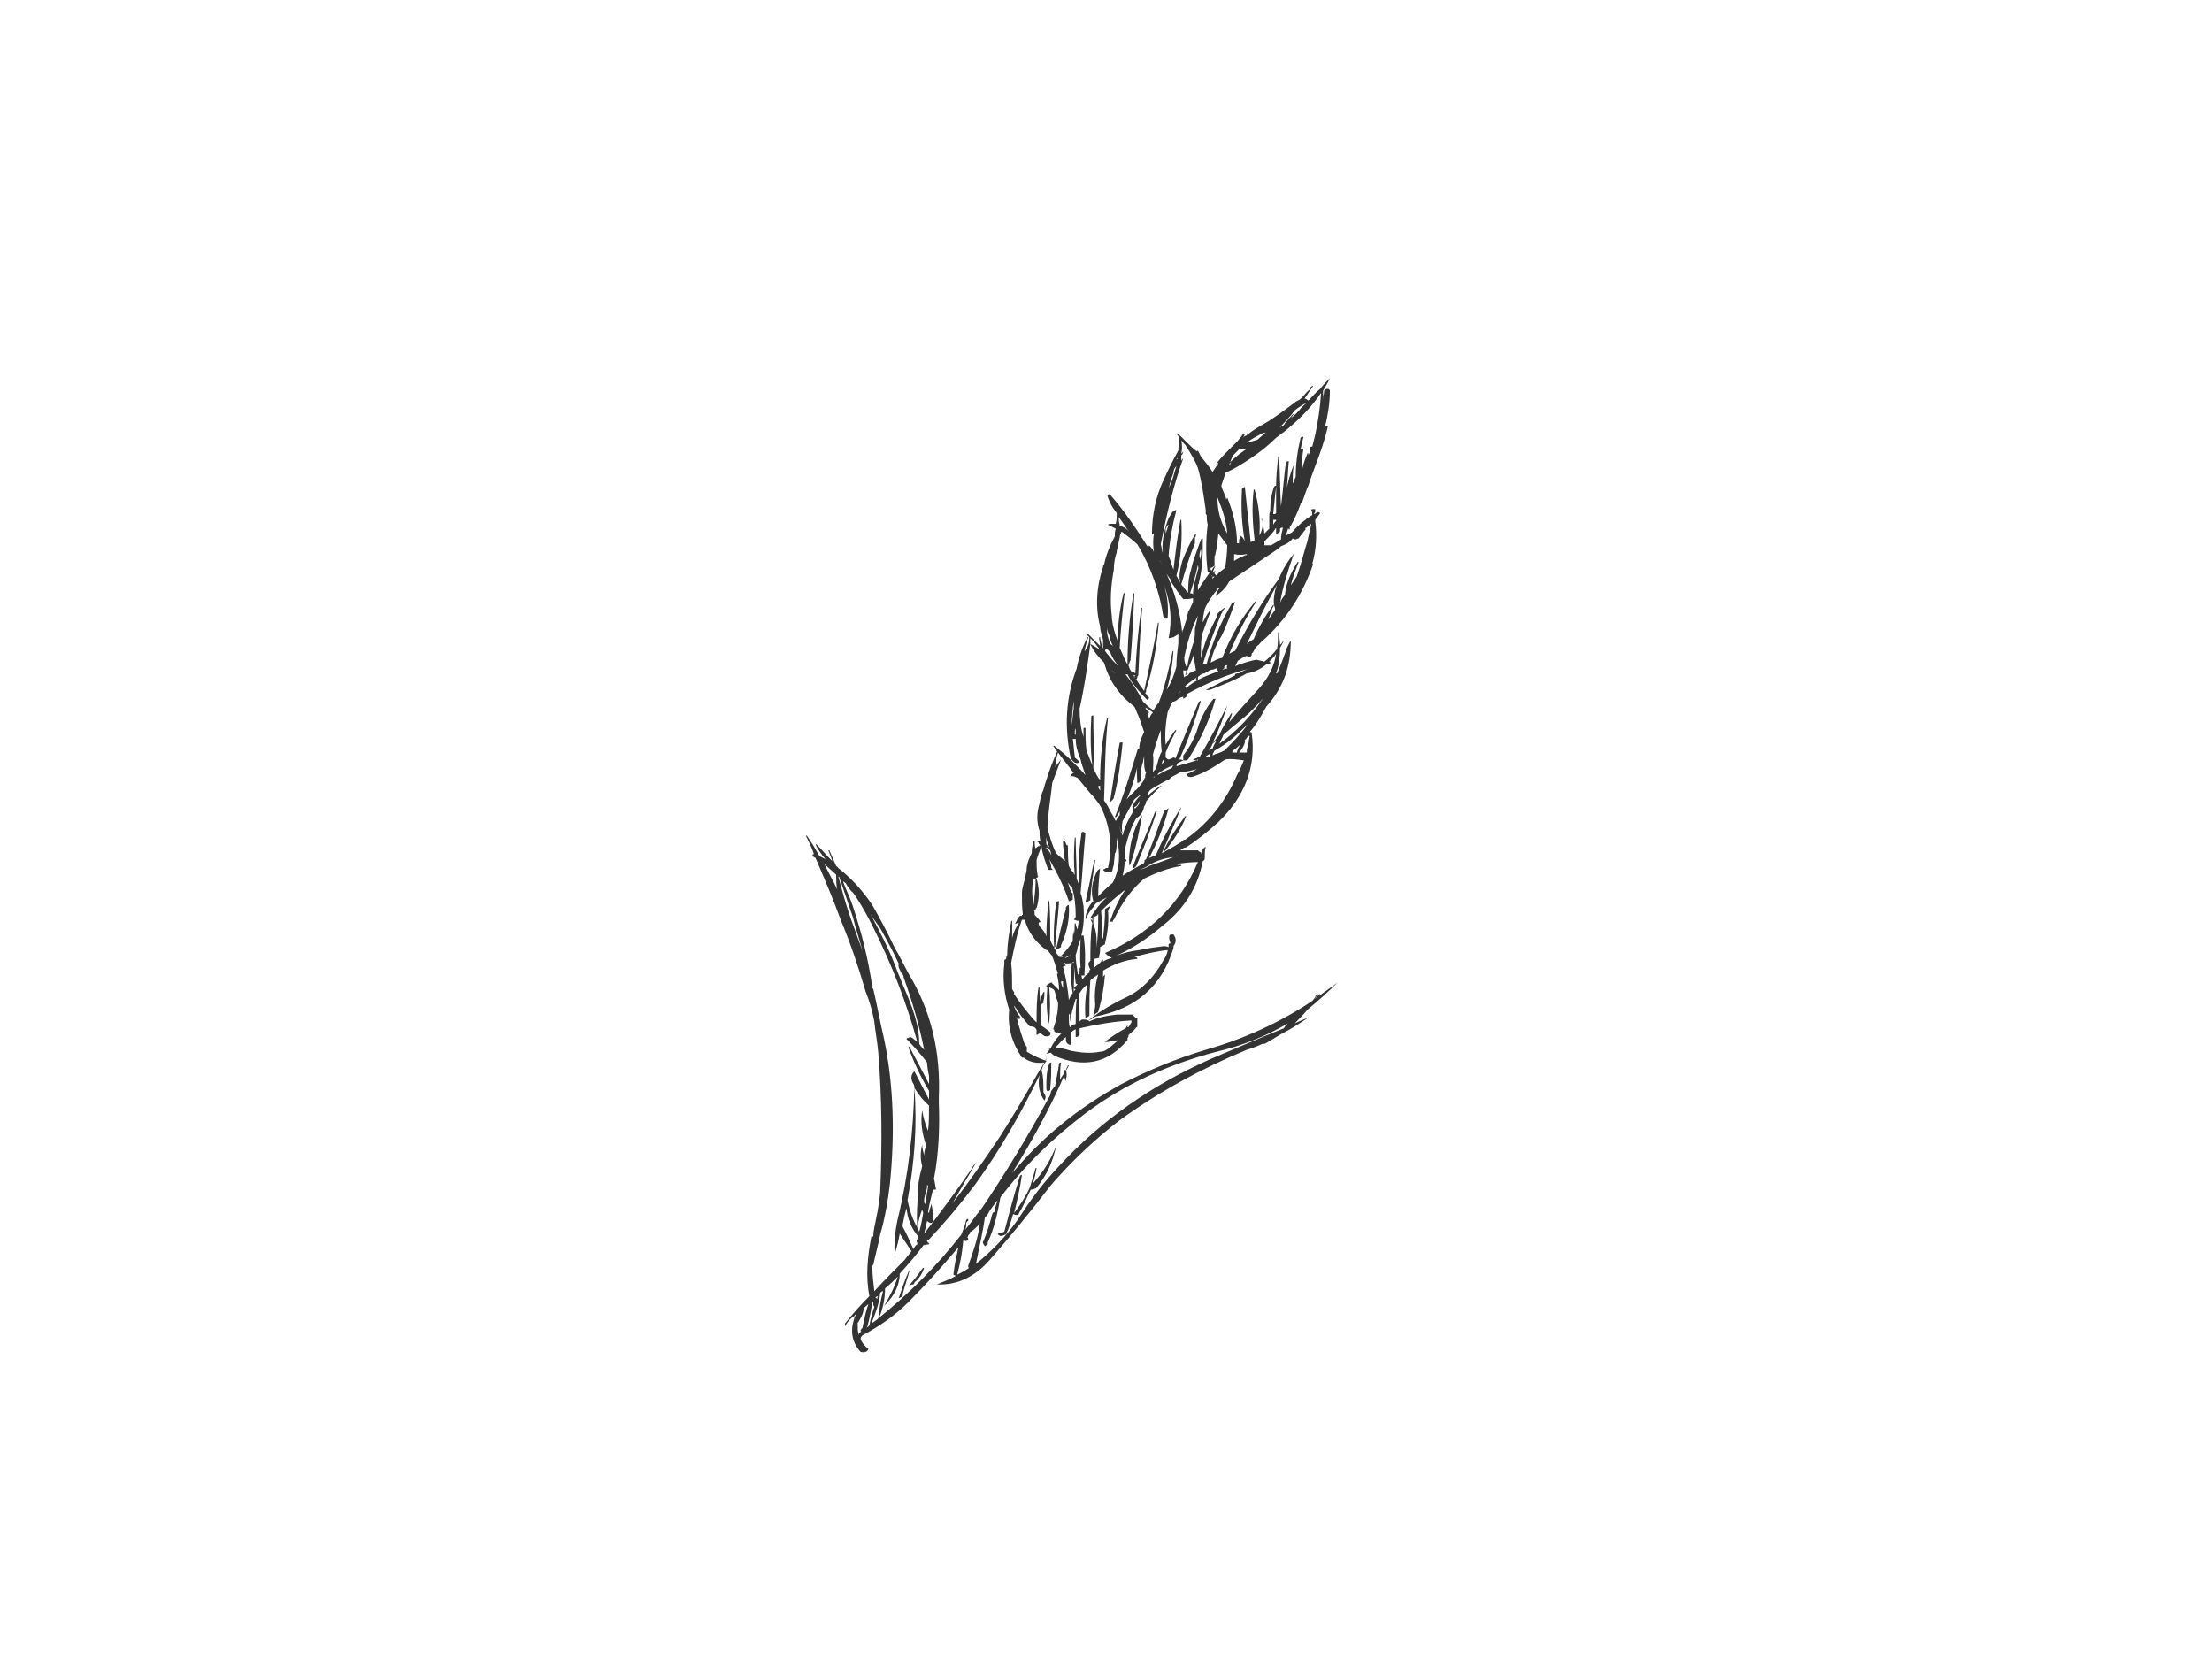 <?xml version="1.0" encoding="utf-8"?>
<!-- Generator: Adobe Illustrator 17.0.0, SVG Export Plug-In . SVG Version: 6.00 Build 0)  -->
<!DOCTYPE svg PUBLIC "-//W3C//DTD SVG 1.1//EN" "http://www.w3.org/Graphics/SVG/1.1/DTD/svg11.dtd">
<svg version="1.1" id="Layer_1" xmlns="http://www.w3.org/2000/svg" xmlns:xlink="http://www.w3.org/1999/xlink" x="0px" y="0px"
	 width="800px" height="600px" viewBox="0 0 800 600" enable-background="new 0 0 800 600" xml:space="preserve">
<g>
	<g>
		<path fill="#333333" d="M401.416,178.827c-0.707-0.354-1.061,0.355-0.707,1.061c0.707,2.122,1.768,3.888,3.182,5.657
			c0,1.061,0,2.476-0.352,3.891c-0.707,0-1.416,0-2.122,0c-0.354,0-0.707,0.354-0.707,0.354c0.707,0.352,2.122,1.059,2.829,1.415
			c-0.354,1.059-0.354,1.767-0.354,2.828c-1.768,3.182-3.181,6.718-3.89,10.253c-0.354,0-0.354,0.354-0.354,0.707
			c-2.474,7.427-2.828,14.852-1.059,21.57c0,1.769,0.706,3.182,1.059,4.95c0,1.059,0,2.122,0,3.182l0,0
			c-0.354-1.413-1.059-2.828-1.059-4.242h-0.354c0,1.061,0.354,2.12,0.354,3.183c-1.415-1.415-2.83-2.829-4.244-4.244h-0.706
			c0.352,0.354,0.706,0.707,1.059,1.061c0,1.768-0.354,3.183-1.413,4.596c0,0,0,0.354-0.355,0.354
			c0.355-1.413,0.709-3.182,1.415-4.95h-0.354c-1.768,3.537-3.183,7.424-3.888,11.314c-3.891,10.255-4.598,21.215-2.122,32.531
			c1.061,1.415,1.769,2.122,3.183,1.415c-0.355-0.709-1.415-1.415-1.768-1.768c0-0.354,0-0.708,0-0.708
			c-0.354-2.12-0.354-3.888-0.709-6.01c0.355,0,0.709,0,1.063,0c0,2.474,0.706,4.949,1.768,7.425
			c0.354,1.768,1.059,3.537,1.768,5.657c-3.537-3.888-7.073-7.424-11.316-10.608h-0.354c0.354,0.707,1.061,1.416,1.415,2.122
			c-1.415,3.182-2.83,6.718-3.889,10.255c-0.355,1.061-0.709,2.12-1.063,3.535c-0.706,1.416-1.059,3.183-1.415,4.951
			c-1.059,3.537-1.059,6.718,0,9.899c0,1.061,0,2.476,0.355,3.89c-0.355-0.354-0.355-0.354-0.355-0.354
			c-1.059,0-1.059,0.354-0.354,0.707c0,0.352,0.354,0.706,0.709,1.061h-0.355c0,0,0,0.354-0.354,0.354c0,0,0-0.354,0.354-0.354
			c-0.706,0.354-1.059,0.707-1.413,1.059c-0.354-0.706-0.354-1.768-0.354-2.828c-0.355,0-0.355,0-0.355,0
			c-0.352,1.413-0.706,2.828-0.706,4.596c-0.707,1.415-1.413,2.829-1.769,4.951c0,1.413-0.354,2.828-0.707,4.242
			c-0.354,1.767-1.059,3.535-1.059,5.303c0,2.476,0,5.303,0.354,7.779c-0.354,0-0.354,0-0.354,0.354c0,0-0.355,0-0.709,0
			c-0.354,0.354-0.706,0.707-1.059,1.415c0,0.354-0.354,0.706-0.707,1.415c0.707,0,0.707-0.355,1.061-0.355h0.352
			c-1.059,1.768-2.12,3.537-2.474,5.659c0-2.122,0-4.244,0-6.364c0,0-0.354,0-0.354,0.352c-0.707,3.891-1.415,7.781-1.415,12.023
			c-0.354,0.354-0.354,0.707-0.354,1.061c0,0.354-0.354,0.707-0.707,0.707c0,0.352,0,0.707,0,1.415
			c-0.706,5.657,0,11.314,1.769,16.617c-0.707,6.366,1.061,12.023,4.597,17.326c0,0,0.354,0,0.706,0c0,0,0,0,0.354,0.354
			c2.122,1.415,4.598,1.767,7.072,1.415c-0.354,0.706-1.059,1.769-1.768,2.828c-4.596,8.133-9.194,15.912-14.143,23.692
			c-5.657,8.485-11.314,16.617-17.325,24.396c2.828-4.95,5.657-9.901,8.84-15.206c-0.355,0.709-1.415,1.416-1.768,2.477
			c-5.303,7.779-11.316,15.91-17.326,23.691c0.355-1.416,0.707-3.185,1.061-4.598c0.707,0.707,1.415,1.061,2.122,0.354
			c0,0,0-0.354,0-0.707c0-2.121,0-3.889-0.707-6.011c0,0.354,0,0.706,0,0.706c-0.354,1.063-0.707,2.122-0.707,2.831
			c0,0,0,0-0.354-0.355c0.354-2.476,1.061-5.303,1.768-8.131c0.354,0,0.354,0,1.059,0v-0.354c-0.352-1.415-0.352-2.476-0.706-3.537
			c1.768-9.194,2.122-18.741,1.768-27.581c0-0.706,0-1.413,0-1.767c0.706-16.619-2.829-31.47-10.962-44.906
			c-1.768-3.181-3.181-6.364-4.95-9.192c-2.476-5.305-5.303-10.608-8.133-15.558c-3.537-5.303-7.779-9.901-12.376-13.437
			c0-0.352-0.352-0.352-0.706-0.706c-0.707-1.768-1.769-3.89-2.476-5.658h-0.354c0.354,1.061,1.061,2.476,1.415,3.89
			c-2.122-2.122-3.888-4.244-5.657-6.012h-0.354c0.707,1.768,2.122,3.537,3.535,5.305c-0.707-0.354-1.413-0.707-2.122-1.061
			c-1.413-2.476-2.828-4.95-4.596-7.425h-0.354c1.061,2.122,2.122,4.244,2.828,6.364v0.354c0,0-0.352,0-0.352,0.354
			c-0.354,0-0.354,0.354,0,0.354c0.352,0.354,0.707,0.354,1.061,0.707c3.181,7.425,6.364,14.851,9.194,22.63
			c3.535,8.486,6.363,16.971,8.84,25.457c1.413,3.537,2.474,7.072,3.181,10.962c0.354,3.535,1.06,7.072,1.413,10.96
			c1.415,16.973,1.415,33.945,0.709,50.916c-0.354,3.183-0.709,6.012-1.415,9.194c-0.354,2.122-1.061,4.242-1.061,6.718
			c-0.354,0-0.354,0-0.707,0c-1.415,7.425-2.12,14.497-0.707,21.569c-3.181,3.183-6.012,6.364-8.84,9.901c0,0,0,0.354,0,0.708v0.354
			c0.709-1.416,1.768-2.83,3.537-3.891c0-0.354,0-0.354,0.354-0.354c-2.122,4.95-1.769,9.547,1.768,13.436
			c1.413,0.354,2.474,0,2.828-1.059c-1.415-1.061-2.474-2.478-2.828-3.537c0-0.707,0.354-1.059,0.706-1.415
			c6.012-3.181,11.669-7.072,16.619-12.021c6.364-6.366,12.375-13.082,18.034-19.8c-0.707,3.181-1.415,6.364-1.768,9.546
			c0,0.354,0,0.354,0,0.354c0.354,0.354,0.706,0.354,1.061,0.354c-2.474,1.415-4.596,2.122-7.073,3.182
			c7.427,0.355,13.79-2.828,19.095-8.838c7.779-8.84,15.204-18.034,22.276-27.226c7.425-8.488,15.558-16.265,24.752-23.337
			c14.143-10.253,29.699-18.741,45.965-25.459c2.474-0.706,4.951-1.768,7.073-2.828c-0.355,0-1.063,0.354-1.768,0.706
			c0.706,0,1.413,0,1.768-0.352c1.767-1.061,3.535-2.122,5.303-3.183c3.535-1.768,6.718-3.889,9.899-6.011
			c-1.768,0.706-3.537,1.415-4.949,2.122c1.413-1.416,3.181-3.183,4.596-4.951c3.891-3.181,7.425-6.364,10.961-9.899
			c-2.121,1.768-4.596,3.181-6.716,4.949c0.354-0.354,0.354-0.354,0.354-0.706c0,0-0.354,0-0.354,0.352
			c-0.709,0.354-1.061,0.708-1.415,1.415c0-0.707,0.706-1.061,1.061-1.767c-0.355,0-0.355,0.352-0.707,0.352
			c-0.354,0.708-0.707,1.415-1.415,2.122c-11.667,7.779-24.752,13.789-38.541,17.678c-10.607,3.183-20.861,7.425-30.409,12.376
			c-11.668,6.364-22.276,14.143-31.468,23.336c-2.829,2.829-5.305,5.658-8.133,8.84c7.072-11.316,13.436-22.983,18.739-35.005
			c0.354,0.707,0.354,1.415,0.707,1.768c0-0.354,0-0.707,0-0.707c0.355-1.061,0.355-2.122,0-3.183
			c0.355-0.354,0.707-1.059,1.061-1.767h-0.354c0,0.354-0.707,1.059-0.707,1.767c-0.354-0.354-0.354,0-0.707,0
			c0,0.355,0,0.709,0,1.061c-0.354,0.707-1.059,1.415-1.415,2.476c0-2.476,0-4.244,0.355-6.364c-0.355,0-0.355,0-0.709,0.352
			c-0.354,2.831-1.059,5.658-1.413,8.134c-0.707,0.706-1.061,1.413-1.415,1.768c-0.354,1.059-0.354,1.767-0.708,2.12
			c-7.425,13.79-15.558,27.226-24.398,40.31c-2.122,2.474-3.888,5.303-6.01,7.777c0.354-0.706,0.354-1.768,0.354-2.474
			c0.354-0.354,0.354-0.707,0.707-0.707c0-0.354,0-0.354,0-0.707c-0.354,0-0.354,0-0.707,0.354c-0.354,1.767-1.06,3.535-1.769,5.303
			c-8.84,11.316-18.739,21.215-29.699,30.055c1.413-3.537,2.12-7.072,2.12-10.608c1.768-1.415,3.183-2.828,4.596-4.242
			c-1.06,3.537-2.828,7.072-4.95,10.609c0,0,0,0,0.354-0.354c3.183-3.183,5.305-7.072,5.305-11.316
			c3.181-3.537,6.009-6.718,8.838-10.608c0,0,0,0,0,0.354c0.707-0.354,1.415-0.354,1.768-0.354c0-0.352-0.354-0.706-0.707-1.059l0,0
			c0-0.354,0-0.354,0.354-0.354c6.012-6.364,11.667-13.082,16.971-20.154c9.194-12.729,16.619-25.813,23.337-39.602
			c-0.706,3.537,0,6.718,1.768,9.194c0.354-0.707,0.709-1.415,0-2.476c0-0.354-0.354-0.354-0.354-0.706c0,0,0-0.354,0-0.709
			c0-2.476,0-4.95-0.706-7.072c0.354-1.059,0.706-2.122,1.413-2.828c0-0.354,0.355-0.354,0.355-0.354c0-0.354,0-0.354-0.355-0.354
			c0.355-0.354,0.355-0.707,0.355-1.061c0,0.354-0.355,0.707-0.355,1.061c-2.122-0.707-4.244-1.768-6.718-3.183v-0.354
			c0-0.707,0-1.059,0-1.413c-0.354-0.354-0.354-0.709-0.707-0.709c-1.059-3.182-2.122-6.363-2.828-9.546
			c0.354,0,0.706,0.352,1.059,0c0,0,0-0.354,0-0.707c-0.706-0.707-1.059-1.415-1.413-2.122c-0.354-0.354-0.354-0.706-0.354-1.415
			c-0.355,0.355-0.355,0.355-0.355,0.709c0-0.354,0-0.709,0-1.063c0,0,0,0,0-0.354c0,0.354,0,0.707,0.355,0.707
			c1.413,2.477,3.181,4.596,5.303,7.073c0.354,0,1.061,0,1.768,0.354c0.354,0.354,0.707,0.706,0.707,1.059c0,0.354,0,1.063,0,1.768
			c0.706-0.354,1.059-0.706,1.415-0.706c0.354,0.352,1.059,0.706,1.413,1.059c1.768,0.354,2.476-0.354,2.122-1.413
			c-1.413-1.063-2.122-1.768-3.535-2.477c0-2.474,0-4.95,0-7.425c0.354,0,0.354-0.352,1.059-0.706c0-0.354,0-0.354,0-0.707
			c0.354-1.061,0.354-2.122,0.354-3.183c-0.354,0-0.354,0-0.354,0c-0.706,1.415-1.059,2.476-1.059,3.537
			c-0.355-1.768-0.355-3.537-0.355-5.303c-0.354,0-0.354,0-0.354,0c-0.706,4.242-0.706,8.485-0.706,12.729
			c-0.354-0.354-0.707-0.707-1.063-1.063c-2.474-2.828-4.95-6.009-7.072-9.191c0,0,0-0.354,0-0.709
			c-0.352-0.354-0.352-0.707-0.706-1.059c0-3.185,0-6.366-0.354-9.547c1.059-5.303,2.122-10.608,3.89-15.558c0,0,0.706,0,1.059,0
			c1.063,4.243,3.89,8.133,7.781,10.962c0,0,0,0,0.354,0c0.706,0.706,1.059,1.413,1.767,2.121c0,0.354,0,0.354,0.354,0.707
			c-0.354,0-0.354,0-0.707,0c0.354,0,0.707,0,0.707,0.354c0.707,1.768,1.061,3.537,1.767,5.303c-0.352,0-0.352,0-0.352,0.355
			c0.352,1.767,0.706,3.535,0.706,5.655c-1.059-1.059-1.767-1.768-2.828-2.828c-0.354,0.354-0.708,0.354-0.708,0.354
			c-0.354,0.354-0.354,0.354-0.354,0.354c-0.352,0-0.352,0-0.352,0.352c-0.354,0-0.354,0-0.354,0.354c0,0,0,0.355,0.354,0.355
			c-0.354,4.95-0.354,9.547,0.706,13.434c0,0,0-0.352,0-0.706c0.354-4.244,0.354-8.486,0-12.375v-0.354
			c0.708,0.354,0.708,0.354,1.415,0.707l0.354,0.352c0.354,0.707,0.354,1.416,0.707,2.122c0,1.061,0.706,1.769,0.706,2.83
			c0,2.828-0.706,6.011-1.767,9.192c0.354,0,0.354,0.354,0.354,0.354v0.354c0.354,0.355,0.707,0.709,1.413,0.355
			c0.354,0.354,0.707,0.354,1.063,0.706c0-0.352,0-0.352,0.354-0.352c-1.768,1.413-3.183,3.535-4.244,5.655
			c-0.354,0-0.354,0-0.707,0c0.354,0,0.354,0.354,0.354,0.354c-0.354,0.707-0.706,1.063-1.059,1.415
			c0.706,0,1.059-0.352,1.767-0.352c0,0.352,0.707,0.706,1.061,1.059c10.607,4.596,19.447,2.828,26.518-5.657
			c0-0.354,0-0.354,0-0.707c0.354-0.354,0.354-0.707,0.354-1.061c1.061-1.059,2.122-1.768,2.828-2.828
			c0.355,0,0.355-0.354,0.355-0.354c0-0.709,0-1.415,0-2.122c0-0.355,0-0.355,0-0.708c-0.355,0-0.707-0.354-1.061-0.707
			c0,0-0.354-0.354-0.707-0.707c-1.768,0-3.537,0-5.658,0c-3.535,0.354-7.072,1.061-9.9,2.476c-0.354-0.354-0.354-0.354-0.354-0.354
			c-0.706-0.355-1.415-0.355-2.122-0.355c-0.352,0-0.706,0.355-1.059,0.709c0-3.537,0-6.718-0.355-9.548
			c0.709-1.415,1.768-2.828,3.183-3.888c-0.706,3.888-1.061,8.131-0.706,12.021c0.706,0,1.059-0.354,1.413-0.707
			c0-0.354,0-0.354,0-0.706c0-3.89,0-8.134,0.354-12.025c0.707-0.706,1.769-1.413,2.83-2.119c-1.061,3.535-1.415,7.072-1.061,10.959
			l0,0c0,1.063-0.354,2.476-0.708,3.89c0.708-0.354,0.708-0.706,1.413-1.061c0.355,0,0.355-0.354,0.355-0.354
			c1.413-4.596,2.12-8.838,2.474-13.434l-0.354,0.352c-0.354,0.354-0.354,0.707-0.354,1.415c0-1.061,0-2.122,0-3.183
			c3.537-2.12,7.781-3.888,12.377-4.242c0-0.354,0-0.354,0-0.354c-0.355-0.354-1.061-0.354-1.061-0.354
			c3.89-1.061,8.131-2.122,12.021-2.474c0,1.06-0.707,2.474-1.413,3.535c-3.537,6.364-8.134,11.314-14.852,14.143
			c-4.95,2.474-8.838,4.949-12.375,7.779c0.707-0.355,1.768-0.708,2.476-1.415c14.849-2.828,24.043-10.962,28.286-24.75
			c0-0.355,0-0.709,0-0.709c1.061-1.413,1.061-2.828,0-4.242c-0.354,0-0.707,0-1.061,0l-0.352,0.355
			c-0.355,1.059,0,1.767,0.352,2.828c-0.352,0-0.707,0.354-0.707,0.354c0,0.354,0,0.706,0,1.059
			c-0.707-0.354-1.413-0.354-1.767-0.354c-2.831,0.354-5.659,0.709-8.84,1.416c-3.182,0.352-5.659,1.06-8.487,2.121
			c6.364-2.828,12.021-6.718,16.971-10.961c8.133-6.366,12.73-14.143,14.498-23.337c0.706-0.354,0.706-0.707,0.706-1.061
			c0-0.354,0-0.354,0-0.354c0-1.061,0-2.476,0.354-3.888l-0.354,0.354c-0.706,0.352-1.061,1.415-1.415,2.474
			c0-0.354,0-0.354,0-0.706c-0.354,0-0.706-0.354-1.059-0.709c-2.122,0-4.244,0-6.366,0c0.354-0.354,0.709-0.707,1.063-0.707
			c0.354-0.352,0.706-0.352,1.059-0.352c4.244-2.83,7.779-5.659,11.669-9.194c9.546-9.194,13.79-20.155,12.021-32.177
			c0-0.354-0.354-0.354-0.707-0.354c2.476-2.828,4.244-6.009,6.012-9.194c6.363-7.072,8.839-14.849,8.839-23.689
			c0,0-0.354,0-0.354,0.354c-0.354,0.707-0.707,1.415-1.059,2.121c-1.063,3.183-2.122,6.012-3.537,9.194c-0.354,0-0.354,0-0.354,0
			c1.059-2.828,1.415-6.011,1.415-9.194c0.354-0.706,1.059-1.769,1.413-2.828c-0.354,0.707-1.059,1.415-1.413,1.768
			c0-1.415-0.355-2.829-0.355-4.596h-0.354c0,2.12,0,4.242-0.352,6.009c-1.415,1.768-2.829,3.181-4.598,4.597
			c-1.059-0.354-1.768-0.354-2.828-0.707c-2.122,0.354-4.244,1.059-6.366,1.768c-0.706,0.354-1.059,0.354-1.413,0.707
			c0.354-0.707,0.707-1.416,1.061-2.122c1.059-0.707,2.12-1.415,3.181-1.768c0.707,0.706,1.415,0.706,1.768-0.354
			c0-0.354,0-0.707,0.354-0.707c0.352-0.707,0.707-1.061,0.707-1.415c0.707-0.706,0.707-1.06,1.413-1.413
			c0.709-0.709,1.063-1.415,1.768-1.768c8.133-7.425,14.143-16.265,18.034-27.579c-0.354,0-0.354,0-0.354,0
			c1.415-4.951,1.767-10.255,1.061-15.56v-0.352c0.706-1.061,1.415-1.769,1.768-2.476c-0.354-0.354-0.707-0.354-1.063-0.354l0,0
			c-0.352,0.354-0.706,0.707-1.059,0.707c0,0,0,0,0-0.354c0.354,0,0.354-0.354,0.354-0.707c0,0,0-0.352,0-0.706
			c-0.354,0-0.707,0-1.061,0c0,0-0.354,0-0.354,0.354c0.354,0.352,0.354,1.059,0.354,1.767c-2.829,1.769-5.305,3.889-7.425,6.364
			c-0.708,0.354-1.415,0.709-2.122,1.061c0.355-0.707,0.355-1.415,0.707-2.12c0-0.354,0-0.354,0-0.354h0.354
			c0,0.354,0,0.354,0,0.354c0.354,0,0.354-0.354,0.354-0.709c0,0,0-0.354,0.354-0.707c1.415-2.474,2.474-4.95,3.537-7.777l0,0
			c0-0.354,0-0.354,0.354-0.354c1.059-2.122,1.415-4.244,2.474-6.364c0.707-2.476,1.769-4.951,2.476-7.072
			c1.768-4.597,3.535-9.547,4.596-14.497c0,0,0,0-0.354,0c0,0-0.352,0-0.707,0.354c1.061-4.244,1.768-8.84,1.768-13.084
			c0-0.354-0.354-0.707-0.707-0.707c0,0,0,0-0.354,0c-0.352,0-0.707,0.354-1.061,0.707c0,0.354,0,0.709,0,0.709
			c-0.354,1.059-0.354,2.119-0.354,2.828c0-1.061,0-2.476,0-3.537c0.707-1.413,1.768-2.828,2.476-4.596
			c-1.061,1.061-2.476,2.474-3.535,3.889c-1.768,1.416-2.83,2.829-4.244,4.244c0,0-0.354-0.354-1.059-0.709h-0.355
			c1.061-1.413,2.122-3.181,3.183-4.596h-0.354c-0.707,0.355-0.707,0.709-1.061,1.415c-1.413,1.063-2.122,2.476-3.535,3.537
			c-0.709,0.354-1.415,0.707-1.768,1.061c-4.244,3.183-8.486,6.364-13.084,8.84c-1.768,1.06-3.181,2.121-4.596,3.182
			c-0.354,0-0.707,0.354-1.059,0.706c0.352-0.352,0.352-0.706,0.706-1.059c-0.706-0.354-1.059,0-1.059,0.354
			c-0.709,0.706-1.063,1.415-1.768,2.122c-0.707,0.706-1.768,1.768-2.829,2.828c-1.415,1.415-2.828,2.83-4.243,4.596
			c0,0,0,0.355,0.354,0.355c-0.707,1.061-1.416,2.12-2.122,3.181c-1.061-1.768-2.829-3.888-4.244-5.657
			c-0.354-0.707-0.706-1.415-1.059-2.121l0,0c-0.354,0.354-0.354,0.354-0.354,0.354c-1.415-1.063-2.476-2.122-3.537-3.185
			c-1.059-1.059-2.122-2.12-3.182-3.181c-0.354-0.354-0.707,0-0.354,0.354c0.354,0.354,0.354,0.707,0.707,1.059l0,0
			c0,1.416-0.354,2.831-0.354,4.599c-1.768,3.182-3.537,6.716-5.303,10.607c-2.831,6.011-4.244,12.729-4.244,19.802
			c0.354,0,0.354,0,0.707-0.355c-0.354,2.122-0.354,4.242,0,6.718c-0.354-1.059-1.061-1.767-1.768-2.476c0,0,0,0,0,0.354
			c-0.354,0-0.354,0-0.354,0.355C410.962,191.203,406.722,184.837,401.416,178.827z M407.075,190.494
			c0.352,0.709,0.706,1.063,1.413,1.768c-1.061-1.059-2.122-1.768-3.535-2.122v-0.352l0,0c-0.354-1.063-0.354-2.122-0.354-2.829
			C405.307,188.02,406.366,189.435,407.075,190.494z M404.953,194.384c0-0.707,0.354-1.415,0.706-2.122
			c1.768,1.415,3.89,2.83,5.658,4.598c4.95,8.131,8.133,17.326,9.548,26.87c0.354,0,1.059,0,1.413,0
			c0.354-4.24,0-8.131-1.413-12.375c2.474,6.366,3.181,12.73,1.767,19.448c0.707,0,1.415-0.354,1.768-0.354
			c0.706-0.354,1.061-0.707,1.768-1.061c0,1.061,0,2.122,0,3.181c-0.354,2.83-0.707,5.659-0.707,8.488
			c-0.707,2.828-1.768,5.655-3.537,8.486c1.415-4.597,2.122-9.194,2.476-14.145c-0.354,0-0.354,0.355-0.354,0.355
			c-1.415,6.718-2.828,12.727-4.95,18.384c-0.709,0.709-1.063,1.415-1.768,2.477v0.354c-1.768-1.063-2.829-2.122-3.89-3.185
			c-1.767-3.535-3.889-6.716-6.363-9.899c0.352,0,0.352,0,0.706,0c1.768,3.537,4.244,6.364,7.072,9.194
			c0.354,0,0.707-0.354,0.707-0.707s-0.354-0.354-0.707-0.707c0-0.354-0.354-0.707-0.706-1.061c0,0,0,0,0.352-0.354
			c0,0,0-0.352,0-0.706c2.476-7.78,3.888-15.912,4.598-24.398c0,0-0.354,0-0.354,0.352c-1.415,8.134-3.183,16.266-4.949,24.4
			c-1.063-1.416-2.122-2.829-2.831-4.244c0,0,0.355-0.354,0.355-0.707c0,0,0-0.352,0.354-0.707
			c0.354-8.133,0.708-16.265,1.413-24.396c-0.354,0-0.354,0-0.354,0.352c-1.06,7.425-1.768,15.204-2.121,23.337
			c-0.354-0.354-1.061-0.706-1.415-0.706c-0.707-0.709-0.707-1.417-1.061-2.122c0-0.354,0.354-0.709,0.354-1.063
			c0,0,0-0.352,0.355-0.706c0.706-8.133,1.059-16.265,1.413-24.396c0,0-0.354,0-0.354,0.352c-1.415,8.133-2.122,16.973-2.122,25.459
			c-1.059-1.768-1.768-3.89-2.828-6.012c0.354-6.718,1.059-13.082,1.768-19.799h-0.355c-1.413,5.655-2.122,11.313-2.122,17.325
			c-1.06-2.829-1.767-5.303-2.122-8.134c0,0,0-0.352,0-0.706c-0.706-5.657-0.352-11.316,0.709-16.973c0-2.12,0.354-4.242,1.06-6.364
			c0-0.354,0-0.354,0-0.354C404.244,197.566,404.6,196.153,404.953,194.384z M472.84,145.59c-0.706,0.352-1.415,1.061-2.12,1.768
			c-1.063,1.415-2.476,2.828-3.89,3.889c0.354-0.354,0.706-1.061,1.061-1.415c-0.355,0-0.355,0-0.355,0
			c-1.06,1.415-2.474,2.476-3.182,3.89c-0.706,0.354-1.413,0.707-1.768,1.059c1.768-1.768,3.89-3.888,5.659-6.364
			C469.658,147.358,471.072,146.296,472.84,145.59z M461.527,158.317c1.059-0.706,1.768-1.413,2.828-2.119
			c5.303-4.244,9.901-8.84,13.438-14.143c-0.354,5.303-1.061,10.253-2.122,15.203c-0.354,1.415-0.707,2.828-1.061,4.244
			c-0.354,0-0.707,0-0.707,0.352c0,0.354,0,0.707,0,1.416c-0.354,0.352-0.354,0.706-0.707,1.413l0,0c0-0.354,0-0.707,0-0.707
			c-0.354,0-0.354,0-0.354,0c-0.706,1.768-1.415,3.537-1.768,5.303c-0.352-2.474,0-4.949,0.354-7.072c-0.354,0-0.706,0-1.059,0.354
			c0.354-1.767,0.706-3.181,1.059-4.596c-0.354,0-0.706,0-1.059,0.352c-1.063,4.599-1.768,9.195-1.768,14.145
			c-0.354,0.707-0.707,1.767-1.063,2.476c0-2.122,0-4.244,0.355-6.718c-1.061,2.474-1.769,4.95-2.474,8.131
			c0.352-3.181,0.352-6.364,0.706-9.546c-0.354,0-0.706,0-1.061,0.352c-0.707,5.305-1.061,10.608-1.767,15.912c0,0,0,0,0,0.354
			c-0.354-6.363-0.354-12.375-0.709-18.386c-0.354,0-0.354,0-0.354,0.354c-0.352,3.535-0.706,7.072-0.706,10.255
			c0,3.182,0,6.364,0,9.899c0,0,0,0-0.354,0.354c0,0-0.354,0-0.707,0c0.354-3.535,0.707-6.716,1.061-10.253
			c-0.354,0-0.354,0-0.707,0.352c-1.061,2.83-1.415,5.659-1.415,8.84c-0.354,0.707-0.354,1.415-0.354,2.476c0,0.707,0,1.768,0,2.828
			c0,0.354,0,0.707,0,1.063c-0.354,0.354-1.06,1.059-1.769,1.767c-0.354-2.122-0.354-4.244-1.059-5.657c0,0.354,0,0.707,0.354,1.059
			c0.352,2.122-0.354,3.89-1.063,5.305c0,0,0-0.352,0-0.707c0.355-5.303-0.354-10.607-1.767-15.91c-0.355,0-0.355,0-0.355,0.354
			c-0.706,6.009-0.352,12.022,0.355,18.031c-0.355,0-1.061,0.355-1.415,0.709c-0.707-6.718-1.415-13.436-2.122-20.156
			c0,0,0,0-0.354,0.354c-0.352,0-0.706,0.354-0.706,0.709c0,0,0,0.354,0,0.706c-0.355,6.011,0,12.023,1.059,18.034
			c-0.354-1.061-1.059-1.769-1.768-2.122c0,0.354,0,0.707,0,0.707c-0.354,0.708-0.354,1.415-0.354,2.122c0,0-0.352,0-0.706,0
			c0-5.659-1.415-11.316-3.537-16.619c0,0,0,0.354-0.354,0.707c-0.354-1.768-1.413-3.182-1.767-4.95
			c0.354-1.416,1.059-2.829,1.413-4.597c3.183-1.415,6.012-3.181,9.194-5.303C455.514,163.622,458.697,161.148,461.527,158.317z
			 M450.918,160.085c1.768-1.413,3.89-2.474,6.01-3.535c0.354,0,0.707,0,1.063-0.352c-1.063,1.059-2.122,1.767-3.183,2.828
			C453.748,159.38,452.333,159.733,450.918,160.085z M449.152,162.561c0.706,0,1.059,0,1.413,0c-2.122,1.415-3.888,2.83-5.657,4.596
			c0.354-1.059,0.707-1.767,1.061-2.474c0.354-0.354,0.707-0.707,0.707-0.707c0.707-0.706,1.413-1.415,1.767-1.769
			C448.796,162.207,449.152,162.561,449.152,162.561z M427.937,163.27L427.937,163.27c-0.354,0.352-0.354,0.706-0.709,0.706
			c0.355-1.415,0.355-3.182,0-4.596c0.709,0.354,0.709,1.059,1.415,1.415c1.768,2.828,3.535,5.657,4.598,8.485
			c1.413,4.95,2.122,10.255,2.828,15.206c0,0.706,0,1.059,0,1.413l0.354,0.354c0,1.061,0,2.121,0.354,3.537
			c-0.707,5.303-0.707,11.314,0,16.971c0.355,0.354,0.355,0.354,0.707,0.354c-1.415,2.122-2.83,3.89-4.242,6.364
			c0-0.706,0-1.413,0-2.122c0.354,0,0.354-0.352,0.354-0.706c1.415-5.303,1.415-10.608,1.415-15.912
			c-0.355,0-0.355,0.354-0.709,0.354c0,0.352,0,0.707-0.354,1.061c-1.059,3.181-2.474,6.363-3.181,9.899
			c-1.061,3.183-1.061,6.012-1.061,8.488c0-0.354,0-0.354-0.354-0.354c-0.354-0.709-1.059-1.415-1.413-2.122
			c-0.354,0-0.354-0.355-0.709-0.709c1.415-4.95,2.829-9.9,4.949-14.849c0-0.354,0-0.707,0-0.707c0-0.355,0-0.355,0-0.707
			c0,0,0-0.354,0-0.708c0.355-0.354,0.355-0.707,0.355-1.415c-0.355,0-0.355,0-0.355,0.355c-1.767,2.828-3.181,6.009-4.594,9.546
			c-0.709,2.829-1.415,5.303-0.709,7.779c-0.706-1.063-1.06-1.768-1.413-2.476c1.767-6.718,2.122-13.436,1.767-20.154
			c-0.354,0-0.354,0-0.354,0.352c-1.06,5.658-1.769,11.669-2.474,17.68c-0.707-1.768-1.061-3.537-1.768-4.95
			c0.355-5.658,1.415-11.314,2.829-16.617h-0.355c-0.706,0.352-1.413,0.706-1.413,1.413c-0.706,0.707-1.061,1.415-1.415,2.474
			c-1.413,3.89-2.122,7.781-1.768,11.669c-0.354-1.061-0.354-2.12-0.707-3.181c2.122-10.962,4.598-21.215,8.134-31.116
			c-0.354,0.354-0.709,0.707-0.709,1.061c0-0.707,0-1.415,0-2.122C427.583,164.33,427.937,163.976,427.937,163.27z M426.168,164.683
			c-0.354,0.354-0.354,0.707-0.354,1.061s0,0.354-0.354,0.354C425.814,165.744,425.814,165.391,426.168,164.683z M424.4,171.048
			c0-1.061,0.354-1.769,1.061-2.474c-0.707,2.12-1.061,3.889-1.768,5.655l-1.061,2.476v0.355
			C422.987,174.938,423.693,172.816,424.4,171.048z M444.908,167.512c0,0,0,0,0.354,0c-0.354,0.354-0.354,0.354-0.707,0.354
			C444.554,167.866,444.554,167.512,444.908,167.512z M440.311,180.241c0-0.354,0-0.354,0-0.354
			c1.768,4.244,3.182,8.485,3.535,13.082C441.371,188.726,440.311,184.485,440.311,180.241z M440.665,192.97
			c1.061,1.415,2.12,2.83,3.182,4.242c0,2.476-0.354,5.303-0.707,8.134c-1.413,1.059-2.474,1.767-3.182,2.828
			c-0.354-0.354-0.709-0.706-0.709-0.706c0-0.355,0-0.709,0.355-1.063c-0.355,0-0.355,0.354-0.707,0.354c0,0.354,0,0.354,0,0.354
			c-0.354,0-0.354,0-0.354,0c0.354-1.061,0.706-1.767,1.061-2.476c-0.707,0.354-1.061,1.063-1.415,1.768
			c-0.354-0.354-0.354-0.354-0.354-0.354s0-0.352,0-0.706c0.707,0,0.707-0.355,1.413-0.709c0-0.354,0-0.354,0-0.706
			c0-1.061,0-2.122,0-2.83c0.355-0.354,0.355-0.707,0.355-1.061C440.311,197.566,440.311,195.092,440.665,192.97z M422.632,189.789
			c-0.354,1.059-0.707,2.12-1.061,3.181c0-0.707,0-1.413,0-1.767c0.354-0.355,0.354-0.709,0.354-0.709
			C422.278,190.14,422.278,189.789,422.632,189.789z M419.802,203.225c-0.352,0-0.352-0.354-0.352-0.354
			c0.352,0.354,0.706,1.061,0.706,1.767C420.156,203.932,419.802,203.578,419.802,203.225z M423.693,210.65
			c1.413,2.122,2.476,3.89,4.244,6.011c1.413,0,2.474,0,3.535-0.354c0,0.707,0,1.061,0,1.415c-0.707,1.413-1.061,2.474-1.768,3.535
			c-0.354,2.122-1.061,4.242-1.767,6.364c-0.354,0.354-0.354,0.709-0.354,1.415c-0.709-7.779-2.829-15.204-6.012-22.276
			c0.354,1.061,1.061,1.768,1.768,2.828C423.339,209.942,423.693,210.296,423.693,210.65z M446.322,202.871c0-0.708,0-1.415,0-2.476
			c1.767,0.354,2.829,0.354,4.596,0v0.354c-0.354,0-0.354,0-0.354,0C448.796,201.456,447.383,202.163,446.322,202.871z
			 M433.945,201.81c-0.352-1.061,0-2.122,0.354-3.181l0,0c0.354,1.413,0,2.474-0.354,3.887
			C433.945,202.163,433.945,202.163,433.945,201.81z M433.24,204.284c0,0.354,0.354,1.063,0,1.768
			c-0.707,2.829-1.768,6.012-1.768,8.84c-0.354-0.352-0.707-0.352-1.061-0.352C431.472,211.356,432.533,207.82,433.24,204.284z
			 M438.19,208.174h0.354c-0.354,0-0.354,0.354-0.354,0.707C438.19,208.528,438.19,208.174,438.19,208.174z M439.249,208.528
			c-0.352,0.354-0.706,0.707-0.706,1.059c0-0.352,0-0.706,0-1.059C438.897,208.528,439.249,208.528,439.249,208.528z
			 M446.676,217.721c-0.354,0-0.707,0.354-1.061,0.354c-4.244,7.072-7.072,14.143-9.194,21.921c-0.354,0-1.06,0.355-1.413,0.355
			c1.767-6.012,4.241-12.376,6.718-18.387c0.354-0.352,0.354-0.707,0.354-0.707c0.354-0.707,0.706-1.061,1.06-1.413h-0.354
			c-1.059,0.706-1.768,1.413-2.474,2.12c-0.354,0.707-0.354,1.061-0.354,1.415c-2.476,4.596-4.596,9.547-5.659,14.851
			c0-2.829,0-5.659,0.354-8.486c1.061-2.828,2.122-6.012,3.183-8.84c-0.354,0-0.354,0-0.354,0c-1.061,1.415-1.768,2.828-2.474,4.244
			c0-1.768,0.354-3.183,0.706-4.951c1.061-2.474,2.829-4.95,4.597-7.072c0-0.352,0.354-0.352,0.706-0.352
			c-0.706,0.706-1.059,1.768-1.413,2.828c2.122-1.413,3.889-3.181,4.95-5.303c5.303-3.537,10.606-7.071,15.912-10.608
			c1.061-0.707,2.12-1.413,3.183-2.476c-0.354,0.354-0.354,0.354-0.354,0.354c1.767-0.706,3.181-1.413,4.241-2.828
			c0.355,0.354,0.709,0.354,1.063,0.354c0,0,0.706-0.354,1.059-0.354c0.709-1.061,1.415-1.768,2.122-2.829c0,0,0,0,0.355-0.352
			c0,0,0-0.354,0-0.709c0,0,0,0,0.354,0c0.706-0.707,1.413-1.059,1.767-1.413c-0.354,2.122-1.061,4.242-1.415,6.364
			c-1.061,3.181-1.768,6.364-2.828,9.547c-0.355,1.059-0.709,2.122-1.061,3.181c-0.707,1.059-1.416,2.122-2.122,3.182
			c0.706-2.828,1.768-5.657,2.828-8.485c-0.354,0-0.354,0-0.354,0c-2.474,3.888-4.242,7.779-4.596,12.021
			c-0.707,0.707-1.413,1.768-1.767,2.829c1.059-6.01,2.828-11.669,4.95-17.68c-2.122,2.476-3.891,5.305-5.305,8.84
			c-6.009,8.133-11.312,16.973-15.91,26.165c-1.061,0.355-1.415,0.707-2.122,1.061c2.829-6.718,6.01-13.082,9.901-19.093h-0.354
			c-5.305,6.363-9.194,13.082-12.021,20.506c-1.768,0.355-2.831,1.063-4.244,1.768c0.707-3.535,2.122-6.716,3.89-9.546
			C443.847,225.853,445.261,221.612,446.676,217.721z M457.282,197.212c0-0.706,0-1.059,0-1.413
			c1.769-1.769,3.183-3.183,4.244-4.951c0,0.709,0,1.415,0,2.122c0.706,0,1.059-0.354,1.415-0.707c0-0.354,0-0.354,0-0.706v-0.354
			c0.354-0.355,0.354-0.355,1.059-0.355c-0.352,1.415-0.706,2.829-0.706,4.244c-1.063,0.707-2.476,1.415-3.537,2.12
			C458.697,197.212,457.991,197.212,457.282,197.212z M464,189.789c0,0,0,0.352,0,0.706c0-0.354,0-0.354,0-0.354
			c0-0.352,0-0.706,0-1.059C464,189.081,464,189.435,464,189.789z M460.466,189.789c0-0.707,0-1.063,0-1.768
			c0.354,0,0.354,0,0.354,0c0.354,0,0.707,0,0.707,0v0.352C461.173,188.726,460.819,189.081,460.466,189.789z M450.211,197.566
			L450.211,197.566c0-0.706,0-1.059,0-1.413C450.211,196.507,450.211,196.86,450.211,197.566z M460.819,218.781h-0.354
			c-2.83,3.89-5.305,8.134-7.073,12.376c-1.059,0.707-1.767,1.061-2.474,1.768c3.537-7.427,7.073-14.498,10.962-21.57
			c-0.354,0.709-0.354,1.416-0.707,2.122C460.819,215.599,460.466,217.368,460.819,218.781c0,0.354,0.354,1.063,0.354,1.768
			c-0.707,1.063-1.768,2.476-2.476,3.537C459.405,222.317,459.758,220.549,460.819,218.781z M305.948,319.552
			c0.355,0.709,1.061,1.769,1.768,2.478c0,0.354,0.354,0.354,0.706,0.706c2.831,3.89,5.305,8.486,7.427,12.728
			c6.716,13.438,12.021,27.228,15.912,41.371c-1.061-0.708-1.415-1.415-2.476-1.769c-0.354,0-0.707,0.354-1.061,0.354
			c-0.354,0-0.354,0.354-0.354,0.354c2.829,2.83,4.951,5.303,7.425,8.486c0,1.415,0.354,3.183,0.707,4.95c0,0.707,0,1.768,0,2.829
			c-2.476-4.596-4.598-8.84-7.072-13.436c-0.354,0-0.354,0-0.354,0.354c2.122,5.655,4.596,10.96,7.425,15.558
			c0,1.059,0,2.12,0,3.181c-1.768-3.537-3.535-6.718-5.303-10.253c-1.061,1.059-1.415,2.12-0.707,3.888
			c0.354,0.707,0.707,1.061,0.707,1.769c-0.354,15.912-2.122,31.823-6.012,47.733c-1.06,4.949-1.413,9.192-1.06,12.728
			c0.706-2.474,1.415-4.949,1.769-7.424c1.413,2.119,2.827,4.241,4.242,6.363c-0.707,1.061-1.768,2.122-2.474,3.183
			c-3.891,3.888-7.427,7.425-10.962,11.316c-0.354-3.183-0.707-6.012-0.707-8.84c0-0.354,0-0.707,0.354-0.707
			c0.707-3.537,1.767-7.073,2.476-10.962c1.767-6.01,2.828-12.376,3.535-18.386c1.768-17.68,1.415-35.358-2.122-52.331
			c-1.413-6.01-2.476-12.023-3.889-18.032c-0.354-0.354-0.354-0.354-0.354-0.707c-1.415-9.901-3.888-19.802-7.073-29.348
			c-1.06-3.183-2.474-6.012-3.535-8.84C305.241,318.847,305.595,319.199,305.948,319.552z M308.422,331.575
			c1.063,4.242,2.477,8.486,3.537,12.375c-1.415-3.888-2.828-7.777-4.242-11.668c-1.768-4.95-3.181-10.253-4.597-15.558
			c0,0.354,0,0.354,0.354,0.354C305.241,322.03,306.655,326.626,308.422,331.575z M314.788,330.514
			c1.061,1.768,2.122,3.181,3.183,4.596l1.059,1.769c2.122,3.89,4.244,7.779,6.012,11.669c-0.355,1.059,0.354,2.122,1.06,3.535
			c0.354,0,0.354,0,0.354,0.355c0.354,0.352,0.354,0.706,0.354,1.06c3.183,8.84,5.658,17.325,7.425,26.165
			c-0.707-0.706-1.413-1.413-1.767-2.122c0-5.655-1.768-11.314-4.244-17.325c-1.415-3.537-3.182-7.425-4.596-11.314
			C321.153,342.536,317.971,336.527,314.788,330.514z M298.169,312.482c1.415,1.413,2.829,2.474,4.244,3.889
			c0,1.768,0,3.537,0.354,5.303C301.352,318.493,299.584,315.664,298.169,312.482z M458.345,239.996c0.706,0,1.06,0,1.413-0.354l0,0
			c0,0-0.354,0-0.707-0.352c0.707-0.707,1.768-1.768,2.476-2.829c-0.707,4.597-2.83,8.84-6.366,12.728
			c-3.887,4.244-7.424,8.133-10.606,12.023c0.354-1.061,0.707-2.122,1.061-3.183h-0.354c-1.415,2.476-3.182,4.949-4.244,7.779
			c-0.706,0.707-1.413,1.768-2.474,2.829c2.122-4.244,3.89-8.84,5.303-13.436l0,0c-3.182,6.364-6.364,12.375-9.901,18.386
			c-0.706,0.354-1.413,0.708-2.474,1.061c0.706,0.352,1.061,0.352,1.415,0.352c0-0.352,0.354-0.352,0.354-0.352v0.352
			c0,0,0,0-0.354,0c-2.476,0.709-4.949,1.416-7.425,2.122c0-0.354,0.354-0.706,0.354-1.059c0.707-0.354,1.413-0.707,2.122-1.063
			c0.706,0,1.059,0,1.413,0c0,0,0-0.352,0.354-0.352c4.242-6.72,7.779-14.143,9.901-21.922c-0.355,0-0.355,0-0.707,0
			c-2.122,2.476-3.889,5.657-5.303,9.194c-1.061,4.242-3.183,8.131-5.657,11.314c0,0,0,0.354,0,0.708c0,0.354,0,0.707,0,1.059
			c-0.709-0.352-1.063-0.352-1.415-0.352c3.182-7.072,5.655-13.791,7.777-21.215c-0.354,0-0.354,0.352-0.706,0.352
			c-2.829,6.72-5.657,13.438-8.488,20.51c-0.352-0.354-0.706-0.354-0.706-0.354c-0.707,0.354-1.413,0.707-1.768,0.707
			c-0.354,0-0.707-0.354-1.061-0.707c0,0,0-0.354,0-0.708c0-0.352,0-0.707,0-1.061c1.061-2.828,2.476-5.303,3.89-8.131h-0.355
			c-1.413,1.767-2.474,3.535-3.535,5.303c-0.352-4.244,0-7.779,0.707-11.669c0.354-1.06,1.061-2.474,1.768-3.891
			c0.707,0,1.415-0.352,2.122-1.059c0.706-0.354,1.06-0.707,1.769-0.707c0,0,0,0.354,0,0.707c0.706-0.354,1.059-0.707,1.413-1.061
			c0,0,0-0.354,0-0.707c7.072-3.889,14.497-7.072,22.63-9.194c-1.415,0.354-2.828,1.063-3.891,1.768c-0.706,0-1.059,0-1.413,0.354
			v0.354c-3.537,1.768-7.072,3.537-10.608,5.305c0.707,0,0.707,0,1.415,0c4.598-1.768,9.194-3.537,13.436-6.012
			C453.748,243.179,456.223,241.764,458.345,239.996z M451.626,258.03c2.122-2.122,3.888-3.891,5.303-5.657
			c-4.242,6.366-9.546,12.021-15.912,16.619c0.354-1.063,1.063-2.122,1.416-3.183c1.06-1.061,2.121-1.767,2.828-2.474
			C447.383,261.566,449.505,259.798,451.626,258.03z M433.24,222.671c-0.354,1.768-0.707,3.182-1.063,4.596
			c0,1.416,0,2.829-0.352,4.597c-1.061,3.182-2.122,6.364-2.476,9.9c-0.707-1.413-1.059-2.474-1.059-3.891
			C429.35,232.57,430.764,227.621,433.24,222.671z M443.139,240.705c0.354,0,0.707,0,0.707-0.354c0,0.354,0,0.707-0.354,1.059
			c0.354,0,0.354,0,0.354,0.354l0,0c-0.707,0-1.061,0.354-1.767,0.354c0,0,0.354-0.354,0.706-0.354c0-0.354,0-0.354,0-0.706
			C442.785,241.058,442.785,241.058,443.139,240.705L443.139,240.705z M428.996,242.473c0,0.354,0,1.06-0.354,1.767
			c0.354,0,0.354-0.354,0.354-0.354c0.707-2.476,2.122-4.95,2.829-7.425c0,2.122,0.352,3.89,0.707,6.012
			c-0.355,0-0.707,0.354-1.061,0.354c-0.354,0.352-0.707,0.352-1.061,0.706c0.354-0.706,0.707-1.06,1.061-1.415l0,0
			c-0.707,0.709-1.415,1.415-1.768,2.122c-0.707,0-1.061,0.355-1.413,0.707c-0.354-1.061-0.354-1.768-0.354-2.474
			c0.354,0,0.706,0,0.706,0C428.996,242.473,428.996,242.473,428.996,242.473z M428.996,248.836
			c-0.354-0.354-0.354-0.354-0.354-0.706c1.061-1.061,2.829-2.122,4.244-3.183c-0.354,0.354-0.354,0.707-0.354,1.061
			c0.354,0,0.707-0.354,0.707-0.354c0-0.354,0-0.354,0-0.707c0,0,0-0.352,0.354-0.352c0.706-0.709,1.415-1.063,2.121-1.063l0,0
			c0.354-0.354,0.354-0.354,0.707-0.354c0.709-0.706,1.768-1.061,2.476-1.061c0.707-0.354,1.061-0.354,1.415-0.708
			c0,0.354,0,0.708,0,1.063c0,0,0,0,0.354,0.354C436.421,244.24,432.177,246.008,428.996,248.836z M427.228,249.898L427.228,249.898
			c-0.354,0.352-1.06,0.706-1.06,1.06C426.168,250.604,426.522,250.251,427.228,249.898z M414.853,256.97
			c-0.354-0.354-0.354-0.354-0.354-0.354c0-0.355-0.352-0.709-0.352-0.709c1.059,0.354,1.767,1.063,2.828,1.769
			c-0.707,0.707-1.061,1.415-1.415,2.476c0-0.354,0-0.354,0-0.707c-0.354-0.354-0.354-0.706-0.354-1.061
			c0-0.354,0.354-0.707,0.354-0.707C415.56,257.322,415.206,257.322,414.853,256.97z M447.383,272.173c-0.707,0-1.415,0-1.768,0
			c0-0.354,0.354-0.707,0.707-1.059c0.707-0.354,1.415-1.063,2.12-1.768C448.089,270.404,447.383,271.113,447.383,272.173z
			 M442.785,271.465c-0.706,0.354-1.415,0.707-2.474,1.061c-0.354,0-1.063,0.355-1.768,0.707c0-0.707,0.354-1.061,0.706-1.768
			c4.598-2.474,8.134-5.657,12.025-9.546C448.796,265.455,445.615,268.638,442.785,271.465z M436.068,273.587
			c0.354-0.354,1.063-0.706,1.768-1.061c-0.354,0.355-0.354,0.707-0.354,1.061c-0.707,0-1.415,0.354-1.768,0.354
			C435.714,273.941,435.714,273.587,436.068,273.587z M437.13,271.465c0.706-0.706,1.059-1.768,1.413-2.474
			c0.354-0.354,0.706-0.707,1.415-1.063c-0.709,1.063-1.061,1.768-1.415,2.831C438.19,270.76,437.836,271.113,437.13,271.465z
			 M432.177,280.659c3.891-1.415,7.427-3.537,10.962-6.01c2.122-0.354,4.244,0,6.718,0.352c-0.706,1.768-1.415,3.537-2.474,5.305
			c-4.244,9.901-10.608,17.679-18.741,23.337c-0.352,0-0.706,0-0.706,0.354h-0.354c-0.355,0.354-0.355,0.707-0.709,0.707
			c-2.121,1.415-4.242,2.474-6.718,3.889c2.476-5.657,4.949-11.314,7.072-16.617l-0.354,0.354
			c-3.182,5.303-6.364,10.958-8.84,16.971c-1.059,0.354-1.767,0.707-2.474,1.061c2.828-5.305,5.305-11.314,7.072-18.032l0,0
			c-0.707,0.352-1.061,0.706-1.767,1.059v0.355c-2.122,6.009-4.244,11.666-6.366,16.971c-0.352,0.354-0.706,0.354-0.706,0.354
			s0,0,0.354,0.354c-0.354,0-0.354,0.354-0.354,0.706c-2.476,1.416-5.305,2.83-7.781,4.598c0.354-1.413,0.709-3.182,0.709-4.95
			c0,0,0.354-0.354,0.706-0.354c0-0.354,0-0.354-0.352-0.707c-0.354,0-0.354,0-0.354-0.354c0-0.707,0-1.768,0-2.829
			c1.059-4.244,2.122-8.131,4.241-11.668c1.416-0.707,2.476-2.12,2.831-4.242c0.354-0.355,0.706-1.061,0.706-1.768
			c1.768-2.122,3.535-3.891,5.657-5.659c-0.354,0-1.06,0.354-1.06,0.354c-1.415,1.061-2.829,2.122-3.89,3.183
			c0-0.706,0-1.061,0.354-1.415c0-0.354,0.707-0.707,1.061-1.059c1.767-1.063,3.535-2.122,5.657-3.183c-0.354,0-0.354,0-0.354,0
			c0.354,0,0.707,0,0.707,0c0.355-0.354,0.707-0.708,0.707-0.708s0,0,0.354-0.354c0.707-0.354,2.122-1.059,3.182-1.768
			c2.122,0,4.244-0.707,6.012-1.059c-1.415,0.706-2.476,1.413-3.89,1.768C429.35,281.013,430.411,281.366,432.177,280.659z
			 M419.802,264.042c0,2.474,0,4.95,0.354,7.777c-1.06,1.768-1.413,3.891-2.122,6.366c-0.706,0.352-0.706,0.706-1.059,1.059
			c0-2.122,0.354-4.244,0-6.363C417.682,270.051,418.743,266.87,419.802,264.042z M420.865,274.649c0,0.352,0,0.707,0,1.061
			c-0.355,0.354-0.709,0.354-0.709,0.707C420.156,275.71,420.51,275.001,420.865,274.649z M414.499,279.598
			c-0.352,0.355-0.352,1.061-0.352,1.768c-0.354,0-0.354,0.354-0.354,0.708c-0.709,1.061-1.768,2.474-2.831,3.535
			c-0.706,0.354-0.706,0.707-1.06,1.061c-1.059,0.707-1.768,1.768-2.476,2.474c1.768-3.535,2.829-7.424,3.89-11.666
			c-0.355,2.12,0,3.888,0,5.657c0.354,0,0.708,0,0.708-0.354c0.354,0,0.354-0.354,0.706-0.354c-0.352-2.474,0-4.95,0.707-7.072
			c0-0.707,0.355-1.415,0.355-2.122c0,0.708,0,1.415,0,2.122C413.793,276.769,413.793,278.185,414.499,279.598z M418.743,280.305
			v-0.352c0,0,0,0,0.354-0.355c1.413-1.061,3.182-2.12,5.303-2.829c-0.354,0.354-0.354,0.709-0.707,1.063
			C421.924,278.537,420.51,279.244,418.743,280.305z M417.682,280.659c-0.354,0-0.354,0,0,0.354c-0.354,0-0.707,0.354-1.061,0.708
			C416.974,281.366,417.328,281.013,417.682,280.659z M450.211,268.638c0-0.354,0-0.709,0-0.709v-0.352
			c0.708-0.354,0.708-1.061,1.415-1.415c0.354,0,0.354,0,0.354,0c-0.354,1.415-0.354,2.829-0.706,3.888
			c-0.355,0.709-0.355,1.415-0.355,1.768c0,0.354,0,0.354,0,0.354c-0.708,0-1.767,0-2.83,0
			C449.152,271.113,449.857,269.697,450.211,268.638z M400.355,227.975c0-0.354,0-0.707,0-1.059c0,1.059,0.354,1.768,0.707,2.474
			c0.354,1.415,0.707,2.829,1.415,4.244c-0.355-0.354-0.707-0.707-1.061-0.707c0-0.707-0.354-1.061-0.354-1.415
			C400.709,230.45,400.355,229.389,400.355,227.975z M399.648,235.4c0-0.354,0.355-0.707,0.707-0.707
			c0.354,0.354,0.707,0.707,1.061,1.063c0.706,1.767,1.768,3.535,3.183,5.303c-0.709-0.707-1.415-1.416-2.122-2.122
			C401.416,237.522,400.355,236.461,399.648,235.4z M394.345,232.926c0-0.707,0-1.415,0-2.122c1.415,1.415,2.474,2.829,3.537,4.242
			C396.819,234.339,395.759,233.633,394.345,232.926L394.345,232.926z M388.334,255.554c0,0.354,0,0.354,0,0.707
			c-0.355,1.769-0.355,3.891-0.708,6.012c0-3.183,0.352-6.012,0.708-8.84C388.334,254.139,388.334,254.848,388.334,255.554z
			 M409.903,244.24c0.354,0,0.354,0,0.707,0c-0.354,0.355-0.354,0.707-0.354,1.061C410.256,244.947,410.256,244.595,409.903,244.24z
			 M403.185,243.533c-0.354-0.354-0.707-0.706-1.063-1.06c-0.352,0-0.352-0.355-0.706-0.355
			C402.122,242.473,402.831,242.827,403.185,243.533z M395.406,258.739c-0.354,0-0.707,0-0.707,0.352
			c-0.354,6.01-0.354,12.023,0.354,17.678c-0.707-1.768-1.415-3.535-2.12-5.303c-0.354-2.828-0.354-5.657-0.354-8.131
			c-0.355-0.355-0.355,0-0.709,0c0,1.059,0,2.12,0,3.182c-1.059-3.182-1.413-6.718-1.413-10.255
			c1.767-7.779,2.828-15.556,3.888-23.335c1.061,2.474,2.83,4.596,4.95,6.716c1.768,6.366,5.305,11.67,10.962,15.912
			c0.354,0.707,0.706,1.416,1.061,2.476l0.354,0.709c0.708,1.767,1.413,3.887,2.122,6.009c-1.063,2.122-1.768,3.891-1.768,6.012
			c-0.354,0-0.708,0.354-0.708,0.706c-2.474,8.133-4.951,16.265-8.133,24.044c0.354,0,0.706,0,0.706-0.354
			c0.354-0.354,0.709-1.059,1.063-1.768c0,0.355,0,0.709,0,1.415c-0.709,0.707-1.063,1.415-1.415,2.122
			c-0.354-0.707-0.707-1.061-0.707-1.415c-1.415-2.122-2.122-4.244-3.537-6.011c0.354-9.901,0.354-20.154,1.415-29.701h-0.354
			c-1.768,7.072-2.474,14.851-2.474,22.276c-0.707-0.708-1.063-1.415-1.415-2.121c-0.354-0.709-0.708-1.416-1.061-2.122
			C395.759,271.465,395.406,265.101,395.406,258.739z M397.174,284.548c0-0.354,0.354-0.354,0.707-0.354c0,0.709,0,1.063,0,1.768
			C397.528,285.257,397.174,284.903,397.174,284.548z M389.042,263.688c0,0.706,0,1.413,0,2.121c0,0,0,0-0.354-0.354
			c0-0.707,0-1.413,0.354-2.12C389.042,263.688,389.042,263.688,389.042,263.688z M380.555,283.135
			c1.061-2.83,2.12-5.657,3.183-8.486c-0.709,1.061-1.768,2.12-2.122,2.829c0.354-1.768,0.354-3.537,1.059-5.305
			c1.768,2.476,3.89,4.95,5.659,7.425c0,0,0,0-0.355,0l0,0c0,0.355-0.352,0.355-0.706,0.355c0,0.352,0,0.352,0,0.706
			c1.061,0,1.769,0.354,2.474,0.707c2.122,2.474,3.89,4.95,6.012,7.072c0.708,1.061,1.769,2.122,2.476,3.537
			c3.181,6.718,4.242,14.143,2.474,21.921c-0.354,0-1.061,0-1.061,0.354c-0.354,0-0.354,0-0.707,0.354
			c0.707,0.709,1.415,1.061,2.476,0.709c0,0,0.354,0,0.706,0c0.355-0.709,0.355-1.769,0.709-2.476c0-1.415,0.354-2.829,0.354-3.89
			c0-0.354,0-0.354,0.354-0.706c0.352-1.416,0.352-3.185,0.352-4.598c0-0.355,0-0.355,0-0.707
			c1.416,6.011,1.063,11.314-1.413,16.264c-1.768,1.416-3.537,3.185-5.303,4.953c0-3.537,0.354-7.073,0.707-10.256c0,0,0,0,0,0.354
			c-0.354,0-0.707,0.354-1.063,0.707c0,0,0,0.355-0.352,0.707c-1.415,3.183-2.122,6.72-1.061,10.255
			c-2.122,2.12-2.828,4.596-2.828,6.718c0.706-1.768,1.767-3.535,3.181-4.95c0-0.354,0.354-0.707,0.708-1.061
			c1.415-0.707,2.474-1.415,3.888-2.122c-2.474,2.122-4.242,4.598-6.011,7.425c0.354,0,0.354,0,0.707,0c0,0.354,0,0.707,0,1.061
			c-0.354-0.354-0.354-0.354-0.707-0.707c0.354,0.707,0.354,1.059,0.707,1.413c-0.707,4.6-0.707,9.195-0.707,13.79
			c-0.354,0.355-0.707,0.709-0.707,1.063c0,0.706,0.354,1.413,0.707,2.122c0,0-0.354,0-0.354,0.352c0,0,0,0.354,0,0.707
			c-1.059,0.709-1.768,1.415-2.476,2.476c-0.352-0.707-0.352-1.061-0.352-1.415c0.352,0,0.706,0,1.059,0c0,0,0-0.352,0-0.708
			c0.355-4.597,0.355-9.192-0.354-13.788c-0.354,0-0.706,0-1.059,0.352c0,3.535-0.354,7.425,0,11.314c-0.354,0-0.354,0-0.354,0.355
			c0,1.059,0,2.122-0.709,2.122c0,0,0-0.355,0-0.709c-0.352-2.122-0.706-4.244-0.706-6.364c0.354-1.061,0.706-2.121,0.706-2.83
			c2.122-5.303,2.476-9.899,2.122-14.849c-0.354-1.416-0.354-3.183-1.059-4.598c0.706-7.425,1.059-14.497,1.768-21.921
			c-0.355,0-0.709-0.355-1.063-0.355l-0.352,0.355c-1.063,7.072-1.416,13.434-0.707,19.446c-0.355-1.063-0.709-1.768-1.061-2.829
			c0-4.95-0.354-9.899-0.354-14.851c-0.354,0-0.354,0-0.354,0.352c-0.354,4.6-0.354,8.84,0,13.084
			c-0.354-0.354-0.354-0.354-0.354-0.354s0,0,0-0.354c0,0,0-0.352-0.355-0.352c-0.706-0.709-1.06-1.416-1.413-2.122
			c-0.354-2.476-0.354-4.949-0.354-7.425c-0.352,0-0.707-0.355-0.707-0.709c0-0.352-0.354-0.706-0.707-1.06
			c-0.354,0-0.354,0-0.354,0c0,2.476,0.354,4.95,0.707,7.425c-1.059-1.061-2.122-1.768-3.181-2.829
			c-1.415-2.828-2.476-6.364-3.182-9.546h0.352c-0.352-1.415-0.352-2.83,0-3.891C379.494,290.912,380.202,287.025,380.555,283.135z
			 M378.435,305.409c0-1.413,0-2.474-0.355-3.535c0.355,1.413,0.709,2.829,1.415,4.598c-0.354-0.354-0.354-0.354-0.706-0.354
			C378.788,305.765,378.788,305.409,378.435,305.409z M378.435,306.118c0,0.354,0,0.354,0,0.354
			c0.706,0.352,1.059,0.706,1.413,1.059c0,0.355,0.354,1.061,0.354,1.768c-0.354-1.059-1.061-1.768-1.767-2.476
			C378.435,306.824,378.435,306.472,378.435,306.118z M410.256,289.144c0.706-0.706,1.415-1.06,1.769-1.413
			c0-0.354,0.706-0.354,0.706-0.354c-1.06,1.061-2.474,2.476-3.181,4.244c0,0.354,0,1.059,0.354,1.767
			c-1.768,2.829-3.181,5.659-3.89,8.84c-0.354-1.059-1.059-2.122-1.059-3.181c0-0.354,0-0.354,0-0.354
			c0,1.059,0.354,1.767,1.059,2.828c-0.354-1.415-0.354-3.183,0-4.596c0.709-1.415,1.768-3.181,2.476-4.596
			C409.196,290.912,409.903,289.853,410.256,289.144z M410.256,291.975c0.706-0.354,1.061-0.709,1.415-1.415
			c0-0.354,0.354-0.707,0.708-1.061c-0.354,0.354-0.354,0.708-0.354,1.061c-0.354,0.706-1.063,1.415-1.415,1.768
			C410.256,292.329,410.256,292.329,410.256,291.975z M401.416,327.687L401.416,327.687c-0.707,0.352-1.061,0.706-1.768,1.06v0.355
			c0,3.535-0.354,6.716-0.707,10.253c-0.354,0-0.354,0.354-0.354,0.707c0-3.535,0-7.072-0.352-10.607
			c2.828-2.829,5.655-5.303,8.84-7.78c-2.476,3.537-4.244,7.427-5.659,11.668c0.706,0,1.061,0,1.061,0c0-0.352,0-0.706,0.354-0.706
			c2.828-6.011,6.364-10.962,10.962-14.851c4.24-2.122,8.838-3.89,13.434-4.596c0-0.354,0-0.354,0-0.354
			c-0.706,0-1.413,0-2.122-0.354c2.831-0.355,5.305-0.707,8.134-0.707c-6.366,15.204-17.68,26.165-33.592,32.883
			c0.707,0.707,1.415,1.415,2.474,1.768c-1.059,0.354-2.474,0.707-3.181,1.415c0,0,0-0.355,0-0.707c-0.354,0-0.354,0-0.354,0.352
			c-0.352,0-0.352,0.355-0.706,0.709c-0.707,0.707-1.415,1.059-2.122,1.767l0,0c0-1.059,0-2.12,0-3.181
			c0.354,0,1.415-0.354,1.769-0.354c0-0.354,0-0.707,0-0.707c0.354-1.061,0.354-2.121,0.354-3.183
			c0.706-0.354,1.059-0.706,1.767-1.059v-0.354c1.061-4.244,1.415-8.133,1.061-12.021c0.354-0.355,0.354-0.709,0.707-0.709
			C401.416,328.039,401.416,328.039,401.416,327.687z M380.202,313.896c0-1.06-0.354-2.121-0.708-3.182
			c2.83,4.95,5.303,9.901,7.072,15.204c0.707,0,0.707-0.354,1.061-0.354c0.352,0,0.352-0.354,0.352-0.354c0-0.707,0-1.059,0-1.415
			c0-0.354,0-0.707,0-0.707c-0.352-0.354-0.706-0.354-0.706-0.706c-0.354-1.063-0.707-2.122-1.061-3.185
			c0.354,0.354,0.707,1.063,1.061,1.416h0.354c1.061,3.537,1.415,7.072,1.415,10.607c0,0.354,0,0.707-0.354,0.707
			c0,0.354,0,0.354-0.354,0.707c0.707,0,0.707,0.354,1.413,0.354c0.354,0,0.354,0,0.354,0c0,1.061-0.354,2.12-0.354,3.183
			c-0.352-0.709-0.706-1.415-0.706-2.122c-0.354-0.355-0.354,0-0.354,0c0,1.413,0,2.828-0.354,4.244c0-0.709,0-1.063,0-1.769
			c-0.355,1.413-0.355,2.474-0.355,3.887c-1.06,1.768-2.474,3.537-4.241,5.305c0.354,0,0.706,0.354,0.706,0.354
			c-0.706,0-0.706,0-1.415,0c-0.354-0.707-0.706-1.061-1.059-1.415c0-0.708-0.354-1.413-0.707-1.767c0-0.355,0-0.355,0.354-0.355
			c0.354-5.657,1.059-10.96,1.413-16.617c-0.354,0-0.706,0-1.059,0.352c-0.707,5.659-1.061,11.316-0.707,16.265
			c-0.707-0.706-1.061-1.767-1.415-2.474c0-0.354,0-0.354,0-0.354c0-4.598,0-9.194-0.354-13.79c-0.354,0-0.354,0-0.354,0.352
			c-0.352,3.89-0.706,8.134-0.706,12.377c-0.355-1.061-1.063-2.121-1.768-2.83c-0.709-0.707-1.063-1.413-1.063-2.122
			c0,0,0.354,0,0.709-0.354c-0.355-0.706-1.415-1.767-2.122-2.474c0-0.354,0-0.707,0-0.707c0-0.354,0-0.706-0.355-1.06
			c0.355,0,0.709,0,0.709,0c0-0.355,0-0.709,0.354-0.709c1.059-3.535,1.059-7.071,0-10.607c0,0-0.354,0-0.354,0.354
			c0,3.182-0.354,6.012-0.709,9.194c-0.706-3.537-0.706-6.718,0-9.901c0,0.354,0,0.354,0.355,0.707
			c0.354-0.354,0.707-0.707,1.413-1.061c-0.352,0-0.352-0.354-0.352-0.707c-0.354-1.768-0.354-3.535-0.354-5.303
			c0.354-1.415,1.059-3.181,1.768-4.949c0.354,2.828,1.413,5.657,2.474,8.485c0.707,0,1.061,0,1.769,0
			C380.555,314.603,380.555,314.249,380.202,313.896z M385.505,346.426c-0.354,0-0.354,0-0.354,0
			c0.354-0.354,1.415-0.707,2.122-1.061c-0.354,0.354-0.354,0.354-0.354,0.354C386.566,346.073,385.86,346.073,385.505,346.426z
			 M385.505,349.254c-0.354-0.352-0.354-0.706-0.707-0.706c0-0.354,0-0.354,0-0.354c0.707,0.354,1.768,0.354,2.829,0
			c-0.354,3.888-0.354,7.425,0.352,10.962c-0.706,0.706-1.06,1.767-1.413,2.474c-0.354-3.889-1.061-8.133-2.122-12.023
			C384.797,349.607,385.151,349.254,385.505,349.254z M388.334,347.841c0,0,0,0,0,0.354c-0.355,0-0.355,0-0.355,0
			C387.979,347.841,387.979,347.841,388.334,347.841z M395.406,331.575c0.708,0,1.413-0.354,1.769-1.061
			c0,4.244,0,8.133-0.707,12.377c0.352-3.537,0-6.364-1.061-8.84C395.406,333.342,395.406,332.636,395.406,331.575z
			 M407.781,370.822c-0.354,0.355-0.354,0.709-0.706,1.063c-2.476,1.415-4.953,2.828-7.427,4.95c0.707,0,1.061,0,1.061,0
			c1.413-0.354,2.476-0.354,3.891-0.708c-1.415,1.061-2.478,2.122-3.891,3.182c-1.061,0.707-1.768,1.061-2.828,1.061
			c-3.537,0.707-7.072,0.355-10.609-0.354c-2.122-0.707-3.89-1.059-5.657-1.059c1.413-1.416,2.476-2.83,3.888-3.891
			c0,0.354,0,1.061,0,1.415c0.355,1.059,1.061,1.413,1.768,1.413c0-0.354,0-0.354,0-0.706c0-1.061,0-2.476,0-3.535
			c0.354-0.709,1.061-1.063,1.769-1.416c0,0.707,0,1.768,0,2.829c0.706,0,1.059-0.354,1.415-0.707c0-0.354,0-0.354,0-0.706
			c0-0.709,0-1.416,0-1.768c6.363-1.416,12.375-2.476,18.739-2.829v0.354c0,0.354,0,0.707-0.352,0.707c0,0.352,0,0.352-0.355,0.706
			c0,0.355-0.354,0.709-0.707,0.709C407.781,371.178,407.781,370.822,407.781,370.822z M394.345,351.022v0.354
			C394.345,351.022,394.345,351.022,394.345,351.022L394.345,351.022z M389.042,361.277c0,0,0,0,0.354,0
			c-0.354,2.828-0.354,6.01-0.354,8.84c0,0.352-0.354,0.352-0.707,0.352c-0.708,0.354-1.061,0.709-1.415,1.063
			c-0.354-1.063-0.354-2.476-0.354-3.537c0,0,0-0.354,0-0.707l0,0c0-0.354,0-0.354,0.354-0.706c0,1.059,0,2.119,0.354,3.181
			c0-0.354,0-0.354,0-0.354C387.273,366.582,388.334,363.751,389.042,361.277z M389.042,357.742
			c-0.354,0.352-0.707,0.706-0.707,1.059l0,0c0-3.535,0.354-6.718,0-9.899c0.354,2.12,0.354,4.242,0.707,6.718
			c0,0,0.354,0.354,0.706,0.354c-0.706,0.706-1.059,1.061-1.413,1.415C388.688,357.742,388.688,357.742,389.042,357.742z
			 M383.738,354.913c0,0,0.354,0,0.706,0c0,1.061,0,1.767,0,2.476C384.092,356.679,383.738,355.62,383.738,354.913z
			 M414.499,313.543c3.183-2.122,6.366-3.183,9.901-3.537c-2.829,1.061-5.657,2.12-8.84,3.183c-1.061,0.706-2.122,1.06-3.535,1.413
			C413.084,314.249,413.793,313.896,414.499,313.543z M465.769,370.117c-0.707,0.706-1.061,1.061-1.415,1.768
			c-8.84,3.535-17.678,7.424-26.165,10.96c-21.569,9.547-39.954,22.276-55.514,39.247c-5.303,5.659-9.899,11.67-14.143,18.388
			c-4.596,6.718-9.899,12.021-15.558,16.617c1.063-5.655,2.477-11.314,3.183-16.617c0.354-0.354,0.354-0.707,0.707-0.707
			c1.061-2.122,2.476-3.891,3.89-5.659c-0.354,1.416-1.063,2.831-1.063,4.244c-0.352,0-0.706,0.355-0.706,0.355
			c-1.061,3.889-2.122,7.425-3.535,10.607c0,0.354,0.354,0.706,0.706,1.415c0.354-0.355,0.707-0.355,1.061-0.709
			c0,0,0-0.352,0-0.706c2.474-5.303,3.537-10.607,4.596-16.265c8.84-11.668,19.095-21.569,30.764-30.409
			c14.143-10.607,30.053-17.68,47.38-22.276C449.152,378.25,457.991,374.713,465.769,370.117z M351.208,445.429
			c1.061-0.707,2.122-1.767,3.181-2.828c-0.706,5.303-2.474,10.255-4.242,15.204c0,0.354,0,0.707,0.354,0.707
			c-1.415,1.059-2.83,1.768-4.242,2.474c0,0,0,0,0-0.354c1.059-3.888,1.767-7.777,2.122-12.021c0,0,0,0,0.354,0
			c0.352,0.354,1.06,0.354,1.413-0.355c0-0.352,0-0.706-0.354-0.706c0.354-0.354,0.354-0.708,0.354-0.708
			c0.354-0.354,0.707-0.706,0.707-1.061C350.854,445.429,350.854,445.429,351.208,445.429z M333.528,401.587
			c-0.706,4.24,0,8.485,1.415,12.728c-0.352,1.06-0.707,2.121-0.707,3.537c-0.354-1.416-0.707-2.477-0.707-3.891
			c-0.706,2.828-0.706,5.303,0,7.777c-0.354,1.769-1.06,3.537-1.06,4.951c0,0,0,0,0-0.354c-0.354,1.415-0.354,2.828-0.354,4.242
			c-0.354,4.598-0.709,8.84-0.354,13.438c0.354-2.476,1.061-4.598,1.767-6.718c0,0.706,0.354,1.059,0.354,1.415
			c-0.354,2.121-0.707,4.241-1.413,6.716c-0.354-0.707-0.707-1.059-0.707-1.413c-1.768-3.183-2.829-6.366-3.537-9.903
			c2.476-13.434,3.537-26.87,2.476-40.662c1.768,2.829,3.535,4.951,5.303,6.366c0,2.828,0,6.009-0.354,9.194
			C334.59,406.536,333.881,404.06,333.528,401.587z M335.296,428.81v-0.352c0.354,0.352,0.354,0.352,0.354,0.706
			c-0.354,2.122-0.707,4.244-1.059,6.366c-0.355-0.354-0.355-0.707-0.355-1.416c0-1.413,0.707-2.828,1.061-4.594l0,0
			C335.296,429.164,335.296,429.164,335.296,428.81L335.296,428.81z M326.456,443.663c0-0.355,0-0.355,0-0.709
			c0.354-1.767,0.709-3.887,1.415-6.009c0.354,3.889,1.768,7.425,4.244,10.253c-0.354,0.708-0.354,1.415-0.709,1.769
			c0.355,0.354,0.355,0.707,0.355,0.707v0.352c-0.707,0.354-1.061,1.063-1.415,1.768
			C328.932,448.613,327.871,446.138,326.456,443.663z M317.616,468.766c-0.354,0.355-0.354,0.707-0.354,1.061
			c-0.352-0.354-0.352-0.354-0.706-0.706C316.91,469.122,317.262,468.766,317.616,468.766z M318.325,467.705
			c0-0.352,0.706-0.706,1.059-0.706c-1.059,3.535-1.413,7.072-1.768,9.899c-1.06,0.707-1.767,1.413-2.474,1.768
			C316.556,475.131,317.971,471.596,318.325,467.705z M312.313,473.362c0.354-0.706,1.063-1.059,1.768-1.767
			c-1.059,2.829-1.415,5.303-2.122,8.485c0,0.354-0.706,0.707-0.706,1.063c0,0.354,0,0.354,0.354,0.354
			c-0.354,0-0.354,0.352-0.707,0.706c-0.355,0-0.355,0.354-0.355,0.707c-0.354-1.413-0.354-2.829-0.354-4.598
			c0.354,0,0.354-0.352,0.354-0.352C311.607,476.192,312.313,474.777,312.313,473.362z M313.375,480.081c0,0,0,0,0.352-0.352
			c0.707-2.83,1.415-6.012,1.768-9.194c0.354,0.354,0.354,0.706,0.354,1.415c0,0.354,0.354,0.354,0.354,0.707
			c-0.707,2.12-1.415,4.596-1.768,6.718C314.081,479.729,313.727,480.081,313.375,480.081z"/>
		<path fill="#333333" d="M428.996,295.156c-0.354,0-0.354,0-0.354,0c-3.182,4.244-5.655,8.131-7.777,12.375l0.354,0.355
			C424.4,303.996,427.228,299.752,428.996,295.156z"/>
		<path fill="#333333" d="M418.387,293.388c-0.354,0-0.354,0-0.706,0.355c-2.476,6.716-5.657,13.434-8.133,20.152
			c0.354,0,0.707,0,0.707,0c0.354-0.352,0.706-0.706,0.706-0.706C413.793,306.472,416.267,299.752,418.387,293.388z"/>
		<path fill="#333333" d="M408.488,313.19c0,0,0-0.354,0.355-0.707c2.119-6.01,3.182-12.023,4.241-17.68
			c-1.767,2.476-2.828,5.303-3.889,9.194C408.488,307.531,408.135,310.714,408.488,313.19z"/>
		<path fill="#333333" d="M406.013,268.638c-0.354-0.354-0.706,0-1.059,0c-1.415,7.425-2.476,14.497-3.537,21.569
			c0.354-0.354,0.706-0.708,1.061-1.063c0.354-0.352,0.354-0.706,0.354-0.706C404.6,281.72,405.307,275.356,406.013,268.638z"/>
		<path fill="#333333" d="M396.113,311.068h-0.354c-1.061,5.303-2.122,10.253-3.181,15.203c0.706,0,1.059-0.352,1.767-0.706
			c0-0.354,0-0.707,0-0.707C394.698,320.261,395.406,315.664,396.113,311.068z"/>
		<path fill="#333333" d="M386.566,327.333c0,0,0,0-0.354,0c-0.352,0.354-0.707,0.706-0.707,0.706c0,0.354,0,0.708,0,0.708
			c-1.413,4.949-2.476,9.901-3.535,14.498c0.706,0,1.059-0.354,1.768-0.709c0-0.354,0-0.354,0-0.706
			C385.86,337.233,386.919,332.283,386.566,327.333z"/>
		<path fill="#333333" d="M369.595,424.924c-0.355,0-0.355,0-0.709,0.352c-2.122,6.719-3.889,13.437-5.657,20.154
			c-0.706,0.354-1.415,0.709-2.474,0.709c0.706,1.059,1.415,1.059,2.828,0.352c0.354,0,0.354,0,0.354-0.352
			c1.061-2.122,1.769-4.598,2.476-7.072c0.707,0.352,1.061,0.352,1.415,0.352c0.354,0,0.706-0.352,0.706-0.706
			c1.768-2.831,2.829-5.658,4.244-8.486c0.354,0,1.059,0,1.415-0.354c0.354,0,0.354,0,0.707-0.354
			c3.537-4.244,6.011-9.549,7.072-15.204c-1.768,4.95-4.598,9.546-8.486,13.79c0.707-1.768,1.061-3.89,1.415-5.657h-0.354
			c-0.709,2.476-1.415,4.95-2.122,7.072c-1.415,3.182-3.537,6.363-5.659,9.194C367.827,434.469,368.886,429.873,369.595,424.924z"/>
		<path fill="#333333" d="M380.202,384.26c-0.354,0-0.354,0-0.708,0.352c-1.059,2.831-1.059,5.658-1.059,8.84
			c0,1.416,0.706,1.416,1.413,0.707c0,0,0-0.354,0-0.707C380.202,390.271,380.202,387.443,380.202,384.26z"/>
		<path fill="#333333" d="M328.932,459.573c0,0-0.354,0-0.354,0.355c-1.413,3.181-2.476,6.363-3.535,9.546
			c0.354,0,0.708-0.352,1.413-0.707c0-0.354,0-0.707,0-0.707C327.165,465.232,328.224,462.402,328.932,459.573z"/>
		<path fill="#333333" d="M334.235,458.513c-0.354,0-0.354,0-0.707,0.352c-1.413,2.122-3.181,4.244-4.95,6.366
			c0.354-0.354,1.061-0.709,1.768-0.709c0.354-0.354,0.354-0.354,0.354-0.706C332.468,462.402,333.528,460.634,334.235,458.513z"/>
	</g>
</g>
</svg>
